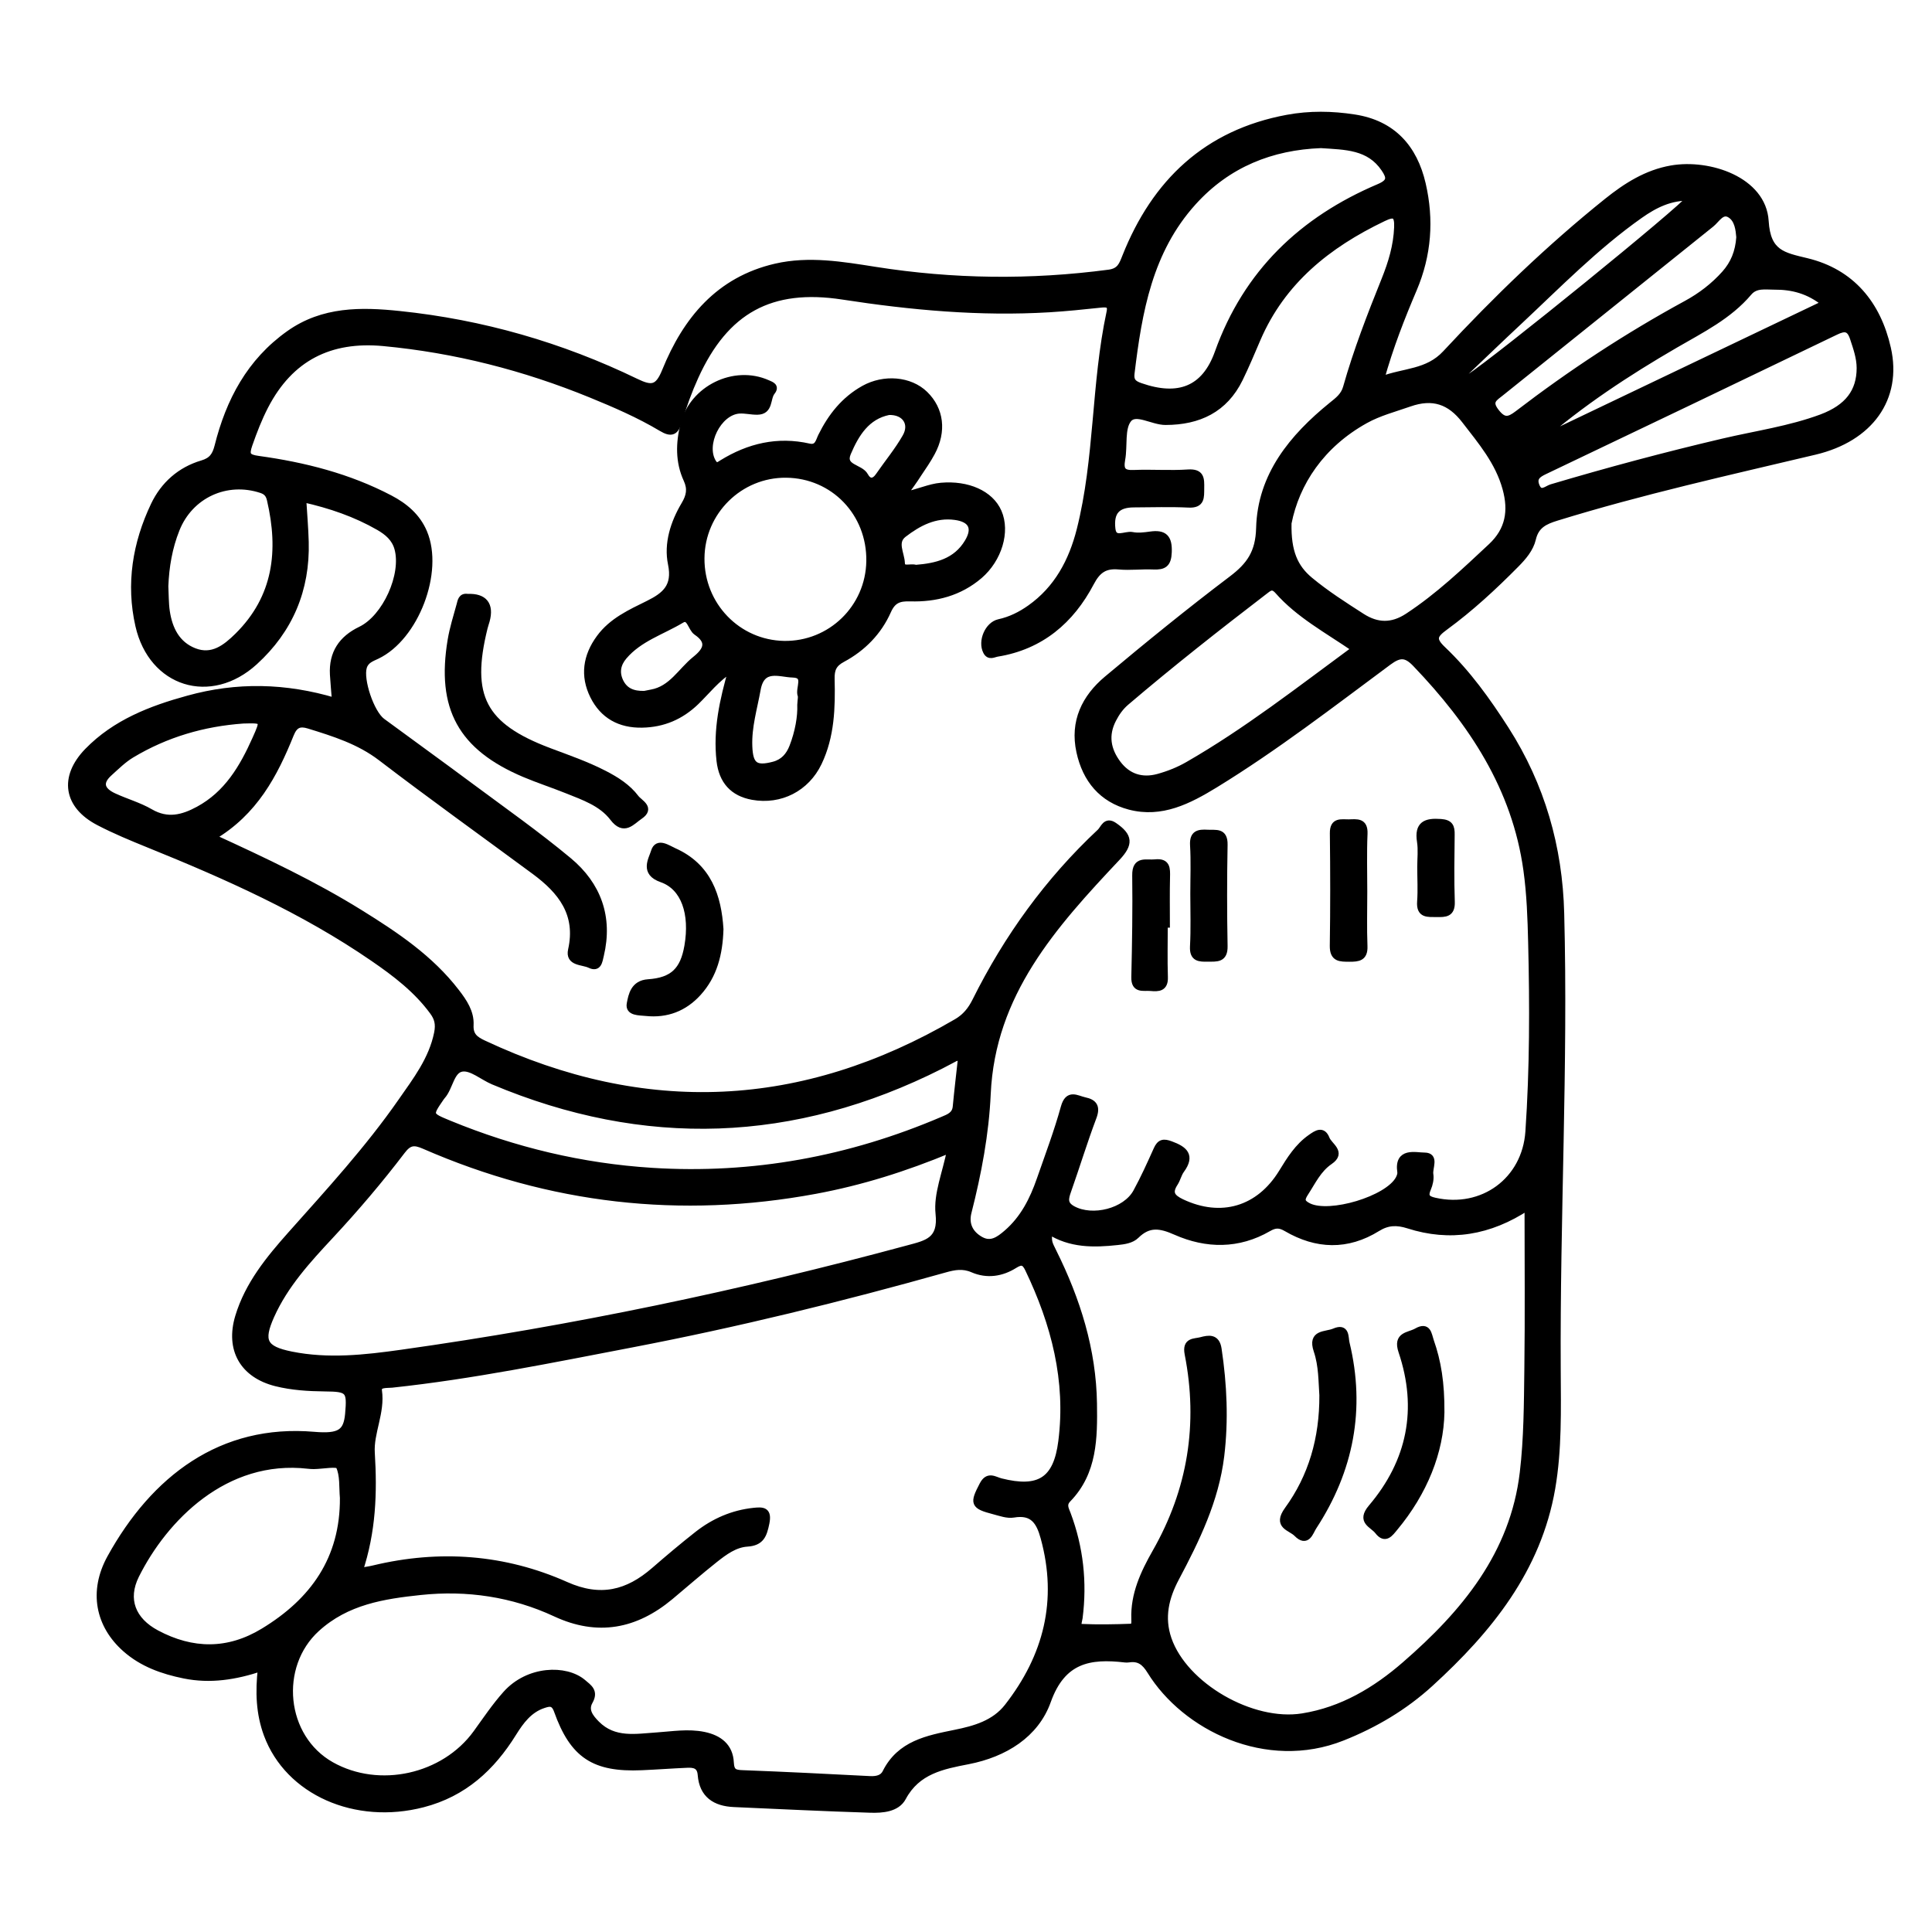 <?xml version="1.0" encoding="utf-8"?>
<!-- Generator: Adobe Illustrator 23.0.0, SVG Export Plug-In . SVG Version: 6.00 Build 0)  -->
<svg version="1.0" xmlns="http://www.w3.org/2000/svg" xmlns:xlink="http://www.w3.org/1999/xlink" x="0px" y="0px"
	 viewBox="0 0 3000 3000" style="enable-background:new 0 0 3000 3000;" xml:space="preserve">
<style type="text/css">
	.st0{fill:none;stroke:#000000;stroke-miterlimit:10;}
	.st1{stroke:#000000;stroke-width:10;stroke-miterlimit:10;}
</style>
<g id="Layer_1">
</g>
<g id="Layer_2">
	<path class="st0" d="M1288.3,1628.9"/>
	<path class="st0" d="M1318.4,1662"/>
	<g>
		<path class="st1" d="M520.5,1088.7c-1.3-17-2.5-29.2-3.2-41.3c-1.8-33,13.2-55.4,42.7-69.6c38.9-18.7,68.8-85.5,57.4-126.3
			c-4.4-15.7-15.6-25.1-29-32.9c-36.2-20.8-75.1-34.2-117.9-43.8c1.4,22.9,3.3,44.8,3.9,66.7c2,74-24.4,136.6-79,186.3
			c-68.5,62.5-159.6,34.3-180.2-56.4c-14.7-64.6-4.4-127.6,23.9-187c15.1-31.7,40.7-54.5,74.9-64.6c14.9-4.4,20.4-12.3,24.1-26.8
			c17.6-70.3,49.8-131.5,110.9-174.8c52.6-37.3,111.8-36.5,171.1-30.3c128.4,13.3,251.1,48.6,367.2,104.8
			c24.6,11.9,34.5,11,45.7-16.7c32.1-79.2,83.1-141.3,171.5-161.7c51.7-11.9,103.4-3,154.4,5c120.9,19.1,241.7,20.5,363.1,4.4
			c17.2-2.3,20.5-12.4,25.5-25c46-115.8,126.2-192.3,251.5-215.5c34.5-6.4,69.3-5.9,104-0.5c59.7,9.2,92.9,46.9,105.9,103.1
			c12.8,55.4,8.9,109.9-13.7,163.1c-18.7,44-36.4,88.6-51,140.9c36.4-14,72.2-10.5,100.6-41.1c78.2-84.2,160.9-164.1,250.8-236.2
			c29.6-23.7,61.3-43.9,99.7-50.6c58.9-10.3,142.3,17.7,146.1,81.5c3,49.8,27.4,53.5,64.1,62.4c69.6,16.8,110.2,66.4,125.7,135
			c17.6,77.8-27.5,140-113,160.3c-134.3,31.9-269.2,61.8-401.3,102.6c-18.1,5.6-32,12-36.9,33c-3.6,15.5-14.6,28.3-26,39.8
			c-34.5,34.9-70.5,68.2-110,97.1c-17.1,12.5-20.4,19-3.5,35c38.4,36.5,69.1,79.4,97.7,124c55.8,87.2,83.1,182.9,85.7,285.6
			c6.2,236.5-6.8,472.9-5.4,709.4c0.3,61.2,1.9,122.9-8.5,183.3c-21.8,126.2-97.8,220-189.1,303.3c-39.9,36.4-85.8,63.7-136.4,83.8
			c-118,46.9-244.5-15.9-298.3-103.1c-8.7-14.1-17.5-20.9-33.5-18.5c-1.8,0.3-3.8,0.3-5.6,0.1c-55.2-6.5-97.3,0.8-120.2,64.9
			c-18.6,52.1-66.8,82-123.5,93.1c-39.7,7.7-79.1,15.1-101.4,56.8c-9.3,17.4-31.9,19.1-50.6,18.5c-70.6-2.2-141.2-5.7-211.7-8.8
			c-29-1.3-48.9-13.9-51.3-45.1c-1.1-14.7-10.5-16.4-21.5-15.9c-23.5,1-47,2.8-70.5,3.8c-73.7,3.2-106.6-18.2-131.3-87.5
			c-5-14-12.6-11.7-21.4-8.8c-22,7.3-35,25.1-46.5,43.5c-33.5,54-77,94-140.4,110.4c-104.7,27.2-209.1-18.8-242.2-108
			c-12-32.5-13.4-66-9.1-103.3c-40.4,13.4-78.9,19.4-119.3,11.3c-34-6.9-65.4-18.1-91.4-41.1c-41.4-36.6-52.4-89-23.4-141.5
			c67.9-122.9,172.5-202.9,316.3-190.5c40,3.4,50.6-4.1,53.2-32.7c3.3-36.8,0.8-39.7-36.5-40c-25.5-0.3-50.9-1.8-75.7-8
			c-51.4-12.9-73.8-52.3-58.5-103.1c15.1-50,47.6-89.6,81.4-127.6c59.5-66.8,120.1-132.8,171.3-206.4c22.9-32.9,47.8-65,56.2-106.4
			c2.8-14.1,0.4-23.3-7.2-33.5c-25-34-58-59.1-92.2-82.6c-108.4-74.6-227.7-127.7-349.1-176.8c-26.1-10.6-52.3-21.4-77.2-34.4
			c-49.9-26-56.7-69.9-17.3-110.5c42.9-44,98.2-65.4,155.9-81.2C367.6,1064.1,443,1065.5,520.5,1088.7z M330.1,1299.9
			c82.1,37.6,157.7,73.4,228.9,117.6c55.4,34.4,109.4,70.4,149.8,123.1c11.7,15.2,22.6,31.4,21.6,51c-0.9,16.8,7.9,22.8,20.5,28.7
			c250.8,117.7,495.6,106.2,734.6-33.4c13.5-7.9,22.2-18.6,29.2-32.7c49.2-98.7,112.9-186.9,193.6-262.4c5.4-5,8.6-18.9,21.8-9.8
			c24.1,16.5,24.6,28.5,4.6,49.8c-98.7,104.8-194.3,210.9-201.3,366.9c-2.8,61.9-14.4,123.2-29.8,183.6
			c-4.8,18.9,2.7,33.7,19.2,42.9c16,8.9,28.3-0.1,40.4-10.5c25.9-22.3,40.6-51.5,51.5-82.9c13-37.3,27-74.4,37.5-112.4
			c6.5-23.4,19.6-13.3,32-10.6c14.8,3.1,19.5,10.1,13.5,26c-14.2,37.7-26,76.4-39.4,114.4c-4.2,11.8-6.3,20.8,7.5,28.3
			c30.6,16.7,81.9,4,98.6-26.5c11.7-21.4,21.8-43.8,31.8-66.1c5-11.2,10.6-12.1,21.8-7.9c21.2,7.8,32.7,17.3,16.2,39.9
			c-4.4,6-5.9,13.9-10,20.2c-9.8,15.1-4.6,22.4,10.7,29.7c61,28.9,120.1,11.8,155.7-46.4c12.3-20.1,24.7-40.1,44.6-54
			c9.2-6.5,18.7-12.9,24.5,2c4.2,10.9,25.8,20.9,5.2,35c-18,12.3-26.6,31.3-37.8,48.5c-6.4,9.8-7.4,15.2,5.1,21.3
			c32.5,15.8,122.5-10.8,139.7-42.6c1.7-3.2,3.3-7.3,2.8-10.7c-5-33.6,23.4-25.2,37.3-25.2c18,0.1,7,18.7,8.7,28.9
			c1.1,7-0.7,15.2-3.6,21.9c-5.3,12.1-1.5,16.5,10.6,19.2c74.5,16.9,140.7-31.7,145.9-107.3c6.7-97.9,6.7-195.9,4.3-293.8
			c-0.9-37.6-2.2-75.5-7.4-112.7c-17.7-127.8-85.2-229.2-172.3-320.1c-15-15.7-24.9-15.5-42.1-2.8
			c-88.3,65.5-175.4,132.8-269.3,190.4c-40.9,25-83.3,46.9-132.8,33.9c-42.8-11.3-68.2-41.8-77.6-85.1c-10.2-46.7,8.3-84,42.5-112.7
			c63.5-53.2,127.8-105.5,193.9-155.5c27.7-21,41.7-40.9,42.7-79c2.1-81.7,51.3-141.1,112.4-190.7c9.7-7.8,18.8-14.5,22.5-27.5
			c16.1-57,37.5-112.2,59.6-167.1c10.6-26.3,18.7-52.9,19.8-81.8c0.8-21-5.8-21.8-22.2-13.9c-85.7,41.1-156.4,97.4-195.1,187.3
			c-8.9,20.8-17.6,41.6-27.5,61.9c-23.4,47.7-63.7,66.6-115.1,66.7c-20.1,0.1-46-17.8-57.4-4.1c-11.6,14-6.4,41.4-10.3,62.6
			c-2.8,15.8,0.7,22.1,17.9,21.4c28.2-1.2,56.6,1.1,84.8-0.8c20.6-1.3,20.2,9.7,20,24.1c-0.2,13.8,1.4,26.2-19.4,25.1
			c-28.2-1.4-56.5-0.4-84.8-0.3c-25.4,0.1-36.8,11.3-33.7,38.4c2.3,20.2,20.3,7.7,31,9.8c9,1.8,18.9,0.6,28.1-0.7
			c21.6-3.1,29.4,4.3,28.4,27.2c-0.7,18.4-7.4,22.4-23.5,21.7c-17.9-0.8-35.9,1.6-53.7,0c-21.7-2-33,5.9-43.4,25.7
			c-30.9,58.7-77.7,98.7-145.4,109.7c-5.6,0.9-12.6,5.8-17.1-3.1c-8.1-15.8,2.7-41.3,19.7-45.1c17.8-3.9,33.6-11.7,48.4-22.2
			c42.3-29.9,65-72.9,77.3-121.3c28.1-110.9,22.4-226.6,46.4-338.2c2.9-13.3-5.1-13-14.9-12c-26.2,2.8-52.5,5.5-78.8,7.1
			c-107.8,6.5-214.5-3.3-320.9-19.7c-111.7-17.2-182.2,21.6-229,124.8c-10.1,22.2-18.5,45.4-25.4,68.8c-5.1,17.2-11.4,20.4-27.1,11
			c-34.8-20.8-72.1-36.9-109.5-52.2c-103.5-42.3-210.6-69.7-322.1-80.2c-83.3-7.8-144.8,23.3-183.6,98c-10,19.3-17.7,39.3-24.9,59.9
			c-5.5,15.9-3.3,20.2,14.2,22.6c71.1,9.8,140.2,27.3,204.3,60.9c23.1,12.1,42.3,28.2,52.8,52.9c25.9,61.2-13,163-72.9,191.6
			c-8.4,4-17.5,6.9-20.7,17.5c-6,19.5,11.2,71.4,28.8,84.4c45.5,33.5,91.3,66.5,136.6,100.2c51.4,38.2,103.9,75.1,153,116
			c45.3,37.7,63.7,87.6,49.6,146.9c-2.2,9-3.2,21.5-16.9,14.8c-11.1-5.3-33.3-2.7-28.7-23.1c12.5-56.2-16-91.7-57-122
			c-79.5-58.7-159.9-116.3-238.4-176.3c-34-26-72.9-38.1-112.4-50.3c-14-4.3-21.9-1.1-27.9,13.7
			C426.2,1202.6,395.5,1261.4,330.1,1299.9z M558.2,2439.7c9.6-1.7,15.9-2.5,22-4c102.3-24.6,202.9-17.2,298.5,25.4
			c53.7,24,96,13.2,137.2-22.6c22-19.1,44.4-38,67.3-56c25.7-20.1,54.8-32.8,87.6-36.2c14-1.5,23-1.1,18.9,18.9
			c-3.8,18.3-7.7,30-29.4,31.4c-19.1,1.2-35.2,13.1-50,24.8c-23.6,18.7-46.3,38.6-69.4,57.9c-54.1,45.1-112.7,56.6-178.3,26.1
			c-66.4-30.9-137.3-41.3-209.5-33.7c-57.5,6.1-114.7,14.8-161.3,57.2c-63.9,58.1-53.4,169.1,22.7,211.9
			c74.2,41.7,175,19.4,225.1-49.7c14.9-20.6,29.1-41.8,46-60.7c35-39.2,93-40.3,119.5-18c9.7,8.2,19.2,14,10.4,29.6
			c-7.7,13.6,1,24.8,10.9,34.8c27.1,27.3,61,20.4,93.4,18.3c24.4-1.6,48.5-5.9,73.1-0.9c23.8,4.9,40.4,17.7,41.6,42.7
			c0.7,14.6,6.3,16.4,18.6,16.8c65.9,2.5,131.8,5.8,197.6,9.2c10.4,0.5,19.9-1.4,24.4-10.4c22.4-44.9,65.3-52.8,107.9-61.5
			c30.9-6.2,61.3-14.9,81.5-40.8c61-78.2,83.1-165,56.3-262.6c-6.9-25.2-17.1-41.2-47-36.1c-9.6,1.6-20.4-2.4-30.3-5
			c-32.1-8.3-32.7-12.1-17.7-40.8c8.5-16.3,18.3-7.7,28.3-5.2c59.3,14.9,86.5-1.6,94.2-62.1c12.1-94.6-11-183.1-51.7-267.9
			c-5.3-11-10.1-13-21.2-6c-20.1,12.7-42.8,16.1-64.9,6.5c-15.4-6.7-28.8-4.1-43.6,0.1c-160.4,45.1-322.1,84.8-485.8,116.2
			c-123.8,23.7-247.2,49.1-372.7,62.5c-7.5,0.8-21.8-1.2-20.3,9.6c4.9,33.9-13.2,65.3-11.1,96.8
			C580.8,2317.9,578.8,2377.9,558.2,2439.7z M1628.8,1911.5c-0.8,17.5-0.6,17.4,7,32.7c36.9,74.2,61.4,152.1,62.6,235.4
			c0.7,52.6,0.6,106.5-40.1,148.3c-8.2,8.5-3.3,15.7-0.6,23.1c19.6,52.2,25.4,105.9,18.4,161.1c-0.7,5.1-4.5,14.2,2.3,14.5
			c26.2,1.2,52.5,0.7,78.8-0.3c4.9-0.2,4.7-7.4,4.5-12.1c-1.4-38.4,14.3-71.8,32.5-103.8c55.2-96.6,71.6-199.4,50.3-308
			c-4.1-21,10.3-18.4,20.4-21.1c11.9-3.2,24.2-5.5,27,13.4c8.3,55.3,10.8,110.6,4.1,166.1c-8.4,68.7-38,129.5-69.9,189.6
			c-15.9,29.9-23.6,60.9-11.8,95c25.1,72.2,129.5,132.8,208.3,120.1c61.7-9.9,113.3-40.8,159.2-80.7
			c92.1-79.9,168.1-171.3,183.1-298.1c6.3-53.2,6.4-107.2,7.1-160.9c1.1-82.4,0.3-164.9,0.3-251.7c-59.5,39.3-120.9,49.2-185.5,28.5
			c-17.8-5.7-32.3-5.1-47.9,4.6c-46.9,29.1-94.5,27.5-141.4,0.1c-10.4-6.1-17.5-6-27.8,0c-46.8,27.1-96.3,26.5-144,5.4
			c-24.1-10.7-41.9-13.5-61.5,5.8c-7.2,7.1-18.5,8.7-29,9.8C1698.5,1932.3,1662.2,1932.9,1628.8,1911.5z M1475.7,1785
			c-70.9,29.5-139,50.7-209.4,63.8c-209.6,38.9-412.2,15.7-607.5-69.6c-15.5-6.8-23.6-6.3-34.5,8.1c-34.8,45.7-72,89.4-111.2,131.5
			c-35.2,37.8-70.5,76.2-92,124.2c-17.7,39.5-11.4,52,31.1,60.6c57.3,11.6,114.8,5.2,171.5-2.8c265.5-37.3,527.5-92.2,786.4-162.2
			c29-7.8,52.2-12.1,47.6-54.1C1454.5,1854.3,1468.3,1822.3,1475.7,1785z M2000.5,812.3c-1,44.7,10.1,69.1,33.5,88.6
			c25.4,21.1,53.2,38.8,80.9,56.6c23.5,15,46.4,15.8,71-0.3c47.6-31.2,88.4-70.1,129.7-108.7c27.1-25.4,32.1-55.1,22.4-90.2
			c-11.4-41.4-38.1-72.7-63.4-105.5c-23.1-30-49.8-39.1-86.2-26.3c-23.1,8.1-47.1,14.3-68.3,26.1
			C2051.7,690.6,2012.8,749.8,2000.5,812.3z M2051.1,225c-76.4,2.9-144.5,29.5-198.2,88.9c-68.4,75.6-84.6,169.9-96.2,266
			c-1.4,11.8,3.4,16.1,14.2,19.8c58.9,20.5,99.8,5.3,120.3-52.1c44.5-124.3,131-206.5,250.1-257.1c18.1-7.7,17.4-15,8.2-28.6
			C2125.9,227.1,2089.3,227.6,2051.1,225z M532.8,2326c-1.5-16.8,0.4-35.2-6.3-49.4c-2.5-5.2-25.7-0.5-39.4-0.4
			c-2.8,0-5.6-0.2-8.4-0.5c-129.5-14.8-223.5,82.4-267.5,170.4c-18.7,37.5-5.3,70.2,31.8,90c55.6,29.7,111.4,30.3,165.9-2.8
			C486.5,2486.3,533.4,2420.6,532.8,2326z M1492.8,1640.8c-6.2,1.5-8.2,1.6-9.7,2.4c-7.5,3.8-14.9,8-22.5,11.8
			c-227.9,115-459.5,123.1-694.7,24.2c-16.4-6.9-33.6-22.4-48.4-20.2c-17.4,2.6-18.7,29.6-31,43.2c-0.6,0.7-1.2,1.5-1.7,2.2
			c-18.9,27.5-18.9,27.4,13.1,40.6c100.8,41.4,205.6,66.5,314.4,73.4c156.8,9.9,307.1-17.8,451.4-79.5c9.4-4,19.5-7.4,20.7-20.4
			C1486.8,1693.2,1489.8,1668.1,1492.8,1640.8z M2103.9,1007.7c-43.6-29.9-87.1-53.1-119.7-90.2c-8.8-9.9-13.9-4.3-20.8,0.9
			c-72.8,55.8-144.9,112.5-214.7,172c-8.8,7.5-15.1,16.5-20.3,26.6c-12.7,24.5-8.7,47.3,7.2,68.6c15.9,21.2,37.8,27.8,62.6,21.1
			c16.1-4.4,32.2-10.8,46.7-19.2C1935.5,1135.4,2017.7,1071.1,2103.9,1007.7z M2888,571.3c-0.1-16.2-5.5-31.2-10.5-46.4
			c-5.2-15.9-13-16.6-27-9.8c-150.5,72.5-301.1,144.6-451.9,216.5c-10.5,5-18.1,10.1-13,23c6.1,15.3,16.4,4.4,23.5,2.3
			c88.2-26.2,177.1-50,266.6-71c51.1-12,103.4-19.3,152.9-37.7C2869.4,632.8,2888,608.2,2888,571.3z M256.4,910.2
			c0.7,13.1,0.4,26.4,2.3,39.3c4.1,27.4,15.8,51.2,42.9,61.8c28,10.9,48.7-5.3,67.4-23.7c60.7-60,68.8-132.6,50.5-211.4
			c-1.8-7.7-4.9-12.6-13.6-15.5c-54.3-18-110.8,7.9-132,61.3C262.6,850.3,257.6,879.8,256.4,910.2z M2701.1,368.3
			c-1-11.4-2.5-27.7-14.8-35.1c-12.7-7.7-20.5,7.8-29.1,14.7c-108.7,87-217,174.5-325.8,261.5c-11,8.8-21.2,13.6-8.3,30.1
			c11.8,15.2,19.8,13.5,33.4,3.1c83-63.6,170.2-120.9,262.1-170.9c22.4-12.2,42.6-27.6,59.7-46.8
			C2692,409.4,2699.5,391.6,2701.1,368.3z M377.6,1118.5c-61.9,4.4-120,21.4-173.3,53.4c-12.7,7.6-23.6,18.5-34.7,28.5
			c-17.3,15.6-11,27.7,7.2,36.1c18.7,8.7,39,14.3,56.7,24.6c26.6,15.4,50.3,9.2,74.5-3.9c44.8-24.2,68.9-65.2,88.7-109.6
			C410.1,1117.6,410.2,1117.6,377.6,1118.5z M2833.5,471.2c-24.8-20.2-50.6-26.6-78.3-26.4c-13.7,0.1-28.9-3.2-39.6,9.4
			c-31.1,36.8-73.5,57.6-114.1,81.2c-74.7,43.4-146.8,90.7-212.6,148.2C2536.3,613.2,2683.6,542.8,2833.5,471.2z M2273.2,580.6
			c2.3,2.1,4.5,4.2,6.8,6.4c47.1-31,330.6-261.2,344.7-280.3c-30.5-1.2-55.2,11.3-78.3,27.6c-68.6,48.4-127.1,108.4-188.1,165.5
			C2329.7,526.5,2301.5,553.7,2273.2,580.6z"/>
		<path class="st1" d="M1402.9,769.1c23-4.2,39.8-12.9,58.5-14.5c41-3.6,76.5,11.8,89,40.4c13.3,30.4,0.5,73.1-29.5,98.9
			c-31,26.5-68.1,36.1-107.6,34.9c-17.3-0.5-27,3-34.5,19.8c-14.5,32.7-39.1,57.8-70.6,74.7c-13.7,7.3-17.6,15.8-17.2,31.1
			c1.1,44.3-0.1,88.7-19.8,129.9c-19.1,39.9-59.6,60.5-102.7,52.7c-30.3-5.5-47.3-24.3-50.9-55.7c-5.4-47.6,4.5-93.4,18.9-143
			c-24.2,15.7-38.7,35.1-55.8,51.6c-23.5,22.6-50.9,34.4-83.6,35c-34.6,0.7-60.8-13.9-75.9-44.3c-15.5-31.2-11.1-61.8,9.8-90.2
			c19.3-26.3,47.9-39.1,75.6-52.8c26.2-13,42.9-26.7,35.6-62c-6.5-31.3,3.8-63.8,20.6-92c7.9-13.3,10.2-24.4,3.5-39
			c-12.7-27.6-12-56.6-4.7-85.7c14-55.3,78.4-87,130.2-63.9c6,2.7,13.7,4.9,6.8,13.6c-7.9,10-2.4,30.2-22.7,30.4
			c-9.4,0.1-18.8-2.4-28.1-1.8c-32.8,2.4-57.8,53.6-40.4,81.1c4.8,7.6,9.1,3.7,13.7,0.8c41.8-25.8,86.4-36.4,135.1-25.4
			c13.7,3.1,15.2-8.6,19-16.3c15.3-30.9,35.6-56.7,66.4-73.9c31-17.2,71.2-14.2,94.6,8.6c24.4,23.8,28.7,57.5,10.8,90.7
			c-6.2,11.6-13.8,22.5-21.1,33.4C1419.6,746.2,1412.5,755.7,1402.9,769.1z M1350.2,871.4c1.2-74.7-55.8-133.9-129.5-134.6
			c-72-0.7-131.3,57.7-131.8,130.1c-0.5,72.9,56.6,132,128.6,133.3C1289.8,1001.3,1349.1,943.8,1350.2,871.4z M1000.9,1077.8
			c1.5-0.3,6-1.3,10.6-2.1c31.6-5.6,45.8-33.9,68.1-51.8c17.9-14.3,23.7-27.6,1.8-42.5c-8.5-5.8-10.2-26.6-23.1-18.9
			c-30.2,18.2-65.6,28.6-89.5,56.8c-10.1,11.9-12.4,25.1-5.7,39.1C970.1,1072.7,982.3,1078.4,1000.9,1077.8z M1243,1094.4
			c0.5-8.9,1.5-12.1,0.6-14.5c-4.2-11.2,11-32.2-12.5-32.8c-20.2-0.5-48.2-13.8-54.9,23.3c-5.3,29.4-14.2,58.1-13,88.5
			c1.1,29.7,9.8,36.3,38.4,28.7c15-4,23.8-14.3,29.1-28C1239.6,1136.7,1243.7,1112.9,1243,1094.4z M1421.9,882.1
			c31.8-2.5,62.5-9.5,80.9-40.4c13.1-21.9,5.7-35.8-19.5-39.3c-31.3-4.3-57,9.4-80.2,27.2c-15.7,12.1-3.5,30-3,44.8
			C1400.5,886.5,1413.7,879.2,1421.9,882.1z M1380.1,639.4c-34.3,6.9-51.1,34.3-63.7,64c-9.8,23.3,19.6,21.8,26.8,35.3
			c5.6,10.4,13.9,10.9,21.3,0c13.8-20,29.5-38.9,41.5-59.9C1418.3,657.7,1405.2,638.5,1380.1,639.4z"/>
		<path class="st1" d="M726.1,927.2c25.8-1.1,36.1,11.8,29.3,36.7c-1,3.6-2.3,7.2-3.2,10.8c-26.5,106.8-2.5,152.7,100.4,191.6
			c29,10.9,58.3,21,86,35.3c18.6,9.6,36.2,20.8,48.8,37.5c5.7,7.5,24.8,15.6,6.1,28.2c-12.5,8.4-24.4,25.4-41.7,2.7
			c-17.6-23.1-45.6-32.5-71.7-43c-21.7-8.7-44.1-16-65.7-25.1c-98.4-41.7-131.9-102.6-114.3-208c3.1-18.4,8.8-36.5,13.8-54.6
			C715.5,933.5,716.3,925.5,726.1,927.2z"/>
		<path class="st1" d="M1118.4,1442.8c-1.2,38.5-9.6,71.7-34.3,98.9c-21.6,23.8-48.9,34.3-81,30.9c-10.2-1.1-27.6,0-24.9-14
			c2.5-13.1,5.8-31.5,28.2-33c38.6-2.6,54.8-18.9,61.3-56.5c8.7-50.4-5-91.7-40.2-104c-29.1-10.1-15.5-30.2-11.7-42.8
			c5.1-16.8,21-5,30.7-0.7C1100.1,1345.4,1115.2,1392.1,1118.4,1442.8z"/>
		<path class="st1" d="M2118.1,1384.8c0,28.2-0.8,56.4,0.3,84.5c0.7,18.3-9.5,19.1-23.1,19.1c-14.1-0.1-25.7,0.5-25.4-19.8
			c0.9-58.2,0.8-116.4,0.1-174.7c-0.3-20.2,12.9-16.4,24.6-16.6c12.2-0.3,24.7-2.6,23.9,17.3
			C2117.2,1324.6,2118.1,1354.7,2118.1,1384.8z"/>
		<path class="st1" d="M1808.3,1435.5c0,27.3-0.7,54.6,0.2,81.8c0.6,17.4-9.7,17.6-21.8,16.5c-11.2-1-25.5,4.1-25-16.5
			c1.2-52.6,2.1-105.3,1.4-158c-0.4-25.7,16.7-18.4,30.5-19.9c19-2.1,18.5,9.5,18.2,22.8c-0.6,24.4-0.2,48.9-0.2,73.3
			C1810.5,1435.5,1809.4,1435.5,1808.3,1435.5z"/>
		<path class="st1" d="M1853.3,1388.2c0-25.3,1.1-50.7-0.4-75.9c-1-18.2,8.3-19.7,22.2-18.9c12.7,0.8,26.5-3.5,26.1,18.3
			c-1,52.5-1,105,0,157.5c0.4,20.9-12.1,18.9-25.6,19.1c-13.3,0.2-23.7,0.1-22.8-18.5C1854.3,1442.7,1853.3,1415.4,1853.3,1388.2z"
			/>
		<path class="st1" d="M2205.7,1346.3c0-13.2,1.6-26.6-0.4-39.5c-4.2-26.8,8.5-31.8,31.8-30.1c14.5,1,16.9,7.1,16.7,19.3
			c-0.4,34.8-1,69.7,0.2,104.5c0.6,18.8-9.9,18.7-23.1,18.5c-13.4-0.2-27,2.2-25.4-19C2206.8,1382.2,2205.7,1364.2,2205.7,1346.3z"
			/>
		<path class="st1" d="M2237.9,2193.1c-1,60.8-26.2,124.1-72.2,179.3c-7.1,8.5-14.7,20.1-26.2,5.2c-8.1-10.5-28.5-14.9-9.9-36.8
			c60.5-71.3,76.9-153.2,46.9-242.3c-8.8-26.1,11.1-24.2,23.4-31.2c17.6-10,18.2,5,21.6,14.9
			C2232.8,2114.3,2238.2,2147.4,2237.9,2193.1z"/>
		<path class="st1" d="M2053.7,2166.6c-1.5-21.2-1-46.1-8.9-69.4c-9.6-28.4,13.9-23.8,27.1-29.5c19.4-8.4,16.6,9.4,18.7,17.8
			c24.8,102.4,6.3,197.5-51,285.2c-5.2,8-9.9,26.9-25.9,10.7c-9.6-9.8-32.7-11.6-14.3-37C2036.8,2293,2054,2233.6,2053.7,2166.6z"/>
	</g>
</g>
</svg>
